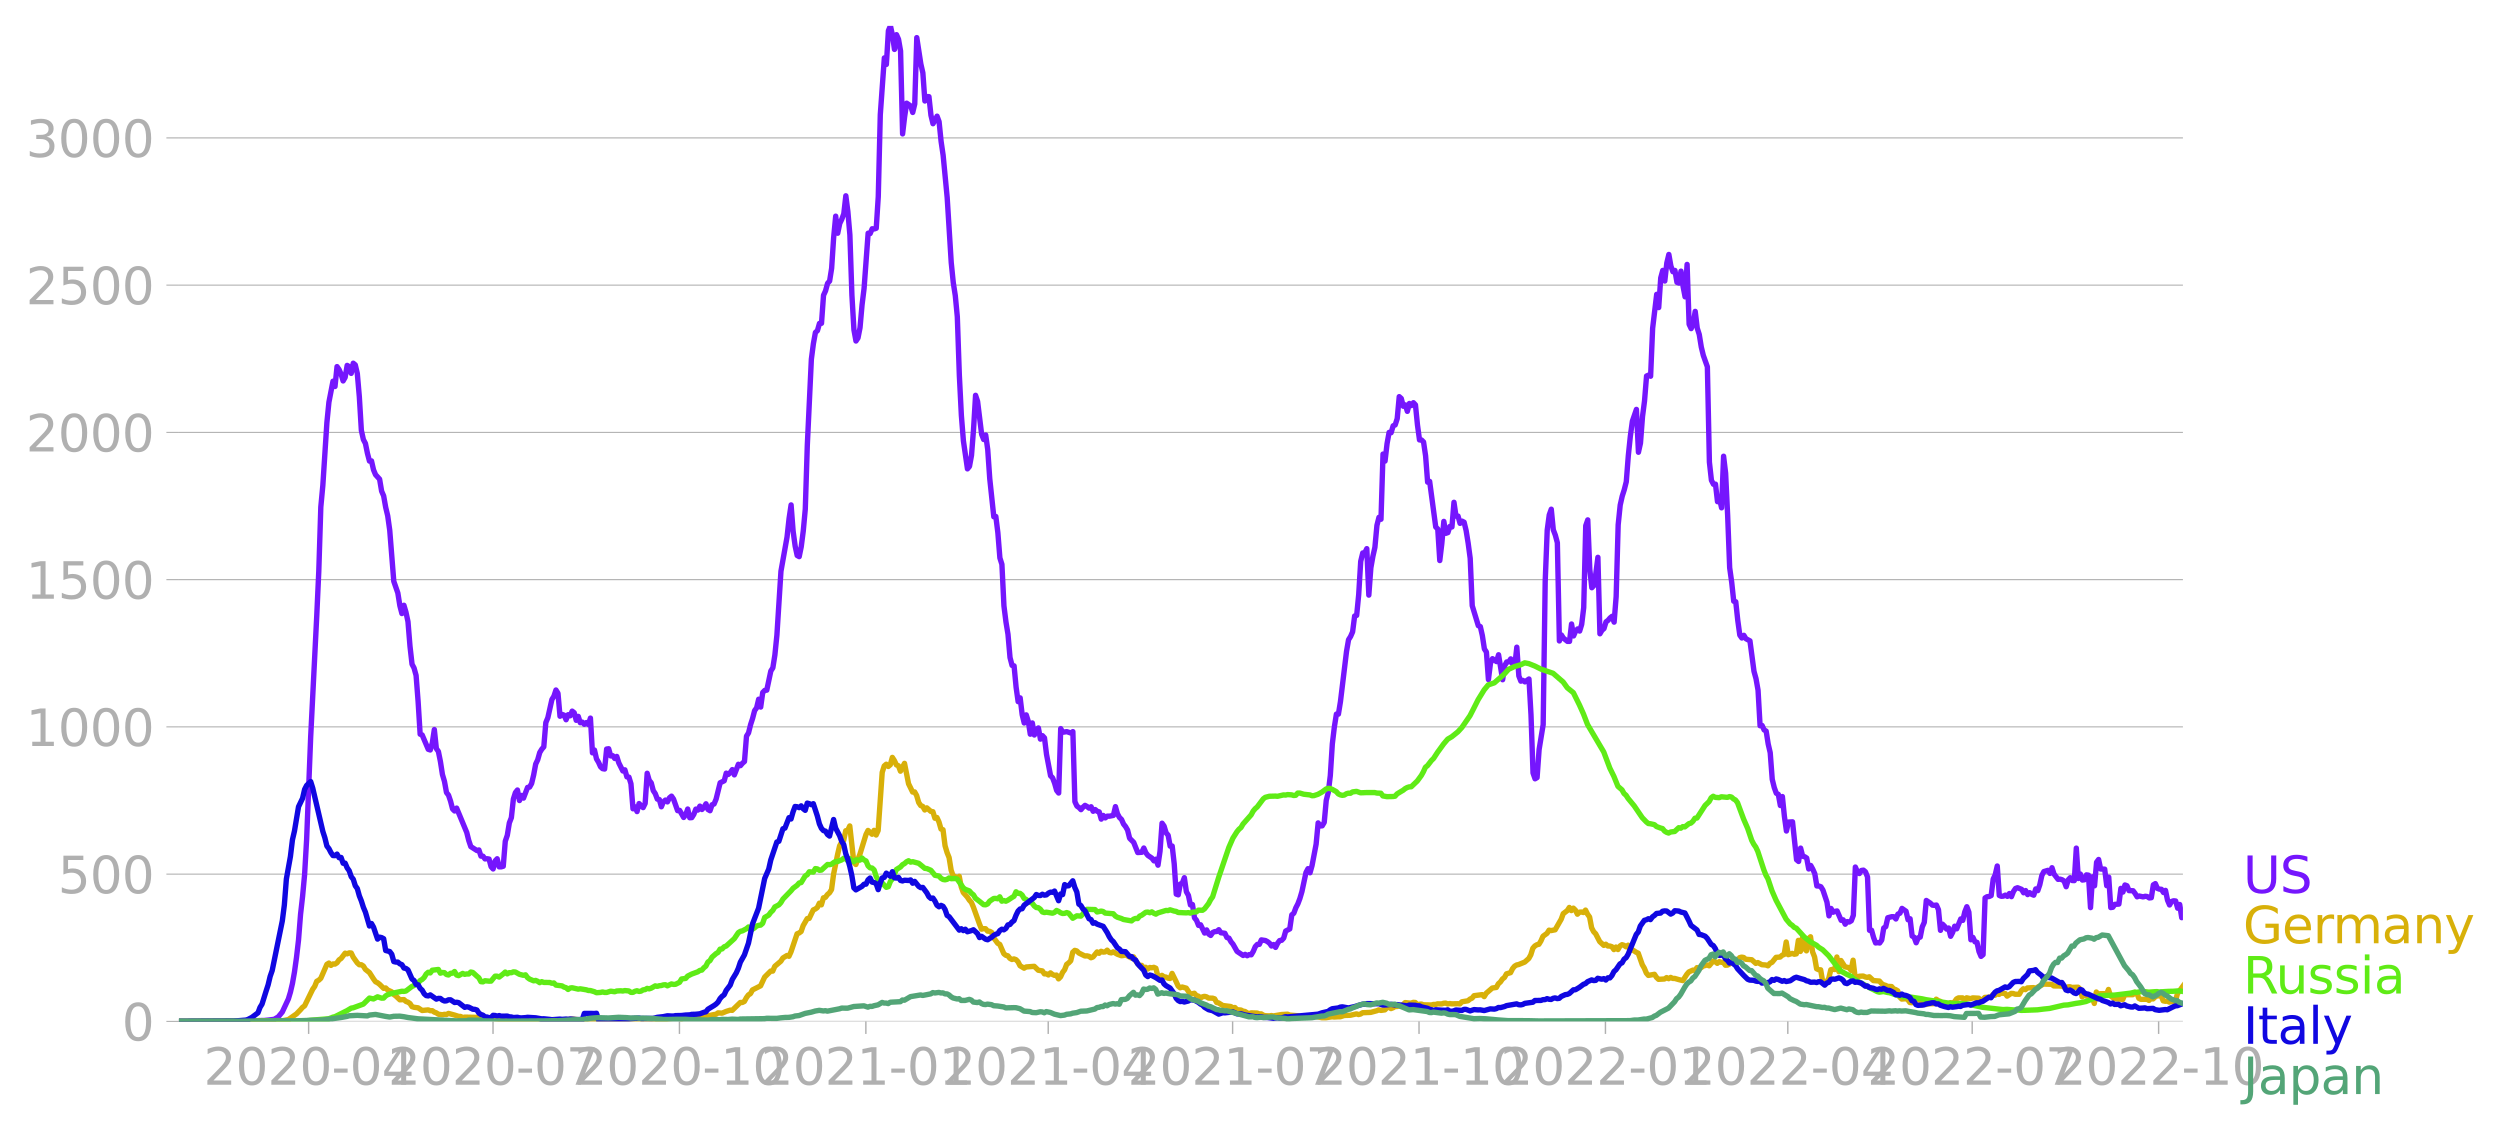<svg xmlns:xlink="http://www.w3.org/1999/xlink" width="928.157" height="419.675" viewBox="0 0 696.117 314.756" xmlns="http://www.w3.org/2000/svg"><defs><style>*{stroke-linejoin:round;stroke-linecap:butt}</style></defs><g id="figure_1"><path d="M0 314.756h696.117V0H0v314.756z" style="fill:none" id="patch_1"/><g id="axes_1"><path d="M49.83 284.4h558V7.2h-558v277.2z" style="fill:none" id="patch_2"/><g id="matplotlib.axis_1"><g id="xtick_1"><g id="line2d_1"><defs><path id="mf0d6784fb4" d="M0 0v3.5" style="stroke:#b0b0b0;stroke-width:.4"/></defs><use xlink:href="#mf0d6784fb4" x="85.939" y="284.4" style="fill:#b0b0b0;stroke:#b0b0b0;stroke-width:.4"/></g><g style="fill:#b0b0b0" transform="matrix(.14 0 0 -.14 56.691 302.038)" id="text_1"><defs><path id="DejaVuSans-32" d="M1228 531h2203V0H469v531q359 372 979 998 621 627 780 809 303 340 423 576 121 236 121 464 0 372-261 606-261 235-680 235-297 0-627-103-329-103-704-313v638q381 153 712 231 332 78 607 78 725 0 1156-363 431-362 431-968 0-288-108-546-107-257-392-607-78-91-497-524-418-433-1181-1211z" transform="scale(.016)"/><path id="DejaVuSans-30" d="M2034 4250q-487 0-733-480-245-479-245-1442 0-959 245-1439 246-480 733-480 491 0 736 480 246 480 246 1439 0 963-246 1442-245 480-736 480zm0 500q785 0 1199-621 414-620 414-1801 0-1178-414-1799Q2819-91 2034-91q-784 0-1198 620-414 621-414 1799 0 1181 414 1801 414 621 1198 621z" transform="scale(.016)"/><path id="DejaVuSans-2d" d="M313 2009h1684v-512H313v512z" transform="scale(.016)"/><path id="DejaVuSans-34" d="M2419 4116 825 1625h1594v2491zm-166 550h794V1625h666v-525h-666V0h-628v1100H313v609l1940 2957z" transform="scale(.016)"/></defs><use xlink:href="#DejaVuSans-32"/><use xlink:href="#DejaVuSans-30" x="63.623"/><use xlink:href="#DejaVuSans-32" x="127.246"/><use xlink:href="#DejaVuSans-30" x="190.869"/><use xlink:href="#DejaVuSans-2d" x="254.492"/><use xlink:href="#DejaVuSans-30" x="290.576"/><use xlink:href="#DejaVuSans-34" x="354.199"/></g></g><g id="xtick_2"><use xlink:href="#mf0d6784fb4" x="137.282" y="284.4" style="fill:#b0b0b0;stroke:#b0b0b0;stroke-width:.4" id="line2d_2"/><g style="fill:#b0b0b0" transform="matrix(.14 0 0 -.14 108.034 302.038)" id="text_2"><defs><path id="DejaVuSans-37" d="M525 4666h3000v-269L1831 0h-659l1594 4134H525v532z" transform="scale(.016)"/></defs><use xlink:href="#DejaVuSans-32"/><use xlink:href="#DejaVuSans-30" x="63.623"/><use xlink:href="#DejaVuSans-32" x="127.246"/><use xlink:href="#DejaVuSans-30" x="190.869"/><use xlink:href="#DejaVuSans-2d" x="254.492"/><use xlink:href="#DejaVuSans-30" x="290.576"/><use xlink:href="#DejaVuSans-37" x="354.199"/></g></g><g id="xtick_3"><use xlink:href="#mf0d6784fb4" x="189.189" y="284.4" style="fill:#b0b0b0;stroke:#b0b0b0;stroke-width:.4" id="line2d_3"/><g style="fill:#b0b0b0" transform="matrix(.14 0 0 -.14 159.941 302.038)" id="text_3"><defs><path id="DejaVuSans-31" d="M794 531h1031v3560L703 3866v575l1116 225h631V531h1031V0H794v531z" transform="scale(.016)"/></defs><use xlink:href="#DejaVuSans-32"/><use xlink:href="#DejaVuSans-30" x="63.623"/><use xlink:href="#DejaVuSans-32" x="127.246"/><use xlink:href="#DejaVuSans-30" x="190.869"/><use xlink:href="#DejaVuSans-2d" x="254.492"/><use xlink:href="#DejaVuSans-31" x="290.576"/><use xlink:href="#DejaVuSans-30" x="354.199"/></g></g><g id="xtick_4"><use xlink:href="#mf0d6784fb4" x="241.096" y="284.4" style="fill:#b0b0b0;stroke:#b0b0b0;stroke-width:.4" id="line2d_4"/><g style="fill:#b0b0b0" transform="matrix(.14 0 0 -.14 211.848 302.038)" id="text_4"><use xlink:href="#DejaVuSans-32"/><use xlink:href="#DejaVuSans-30" x="63.623"/><use xlink:href="#DejaVuSans-32" x="127.246"/><use xlink:href="#DejaVuSans-31" x="190.869"/><use xlink:href="#DejaVuSans-2d" x="254.492"/><use xlink:href="#DejaVuSans-30" x="290.576"/><use xlink:href="#DejaVuSans-31" x="354.199"/></g></g><g id="xtick_5"><use xlink:href="#mf0d6784fb4" x="291.874" y="284.4" style="fill:#b0b0b0;stroke:#b0b0b0;stroke-width:.4" id="line2d_5"/><g style="fill:#b0b0b0" transform="matrix(.14 0 0 -.14 262.627 302.038)" id="text_5"><use xlink:href="#DejaVuSans-32"/><use xlink:href="#DejaVuSans-30" x="63.623"/><use xlink:href="#DejaVuSans-32" x="127.246"/><use xlink:href="#DejaVuSans-31" x="190.869"/><use xlink:href="#DejaVuSans-2d" x="254.492"/><use xlink:href="#DejaVuSans-30" x="290.576"/><use xlink:href="#DejaVuSans-34" x="354.199"/></g></g><g id="xtick_6"><use xlink:href="#mf0d6784fb4" x="343.217" y="284.4" style="fill:#b0b0b0;stroke:#b0b0b0;stroke-width:.4" id="line2d_6"/><g style="fill:#b0b0b0" transform="matrix(.14 0 0 -.14 313.97 302.038)" id="text_6"><use xlink:href="#DejaVuSans-32"/><use xlink:href="#DejaVuSans-30" x="63.623"/><use xlink:href="#DejaVuSans-32" x="127.246"/><use xlink:href="#DejaVuSans-31" x="190.869"/><use xlink:href="#DejaVuSans-2d" x="254.492"/><use xlink:href="#DejaVuSans-30" x="290.576"/><use xlink:href="#DejaVuSans-37" x="354.199"/></g></g><g id="xtick_7"><use xlink:href="#mf0d6784fb4" x="395.124" y="284.4" style="fill:#b0b0b0;stroke:#b0b0b0;stroke-width:.4" id="line2d_7"/><g style="fill:#b0b0b0" transform="matrix(.14 0 0 -.14 365.876 302.038)" id="text_7"><use xlink:href="#DejaVuSans-32"/><use xlink:href="#DejaVuSans-30" x="63.623"/><use xlink:href="#DejaVuSans-32" x="127.246"/><use xlink:href="#DejaVuSans-31" x="190.869"/><use xlink:href="#DejaVuSans-2d" x="254.492"/><use xlink:href="#DejaVuSans-31" x="290.576"/><use xlink:href="#DejaVuSans-30" x="354.199"/></g></g><g id="xtick_8"><use xlink:href="#mf0d6784fb4" x="447.031" y="284.4" style="fill:#b0b0b0;stroke:#b0b0b0;stroke-width:.4" id="line2d_8"/><g style="fill:#b0b0b0" transform="matrix(.14 0 0 -.14 417.783 302.038)" id="text_8"><use xlink:href="#DejaVuSans-32"/><use xlink:href="#DejaVuSans-30" x="63.623"/><use xlink:href="#DejaVuSans-32" x="127.246"/><use xlink:href="#DejaVuSans-32" x="190.869"/><use xlink:href="#DejaVuSans-2d" x="254.492"/><use xlink:href="#DejaVuSans-30" x="290.576"/><use xlink:href="#DejaVuSans-31" x="354.199"/></g></g><g id="xtick_9"><use xlink:href="#mf0d6784fb4" x="497.81" y="284.4" style="fill:#b0b0b0;stroke:#b0b0b0;stroke-width:.4" id="line2d_9"/><g style="fill:#b0b0b0" transform="matrix(.14 0 0 -.14 468.562 302.038)" id="text_9"><use xlink:href="#DejaVuSans-32"/><use xlink:href="#DejaVuSans-30" x="63.623"/><use xlink:href="#DejaVuSans-32" x="127.246"/><use xlink:href="#DejaVuSans-32" x="190.869"/><use xlink:href="#DejaVuSans-2d" x="254.492"/><use xlink:href="#DejaVuSans-30" x="290.576"/><use xlink:href="#DejaVuSans-34" x="354.199"/></g></g><g id="xtick_10"><use xlink:href="#mf0d6784fb4" x="549.153" y="284.4" style="fill:#b0b0b0;stroke:#b0b0b0;stroke-width:.4" id="line2d_10"/><g style="fill:#b0b0b0" transform="matrix(.14 0 0 -.14 519.905 302.038)" id="text_10"><use xlink:href="#DejaVuSans-32"/><use xlink:href="#DejaVuSans-30" x="63.623"/><use xlink:href="#DejaVuSans-32" x="127.246"/><use xlink:href="#DejaVuSans-32" x="190.869"/><use xlink:href="#DejaVuSans-2d" x="254.492"/><use xlink:href="#DejaVuSans-30" x="290.576"/><use xlink:href="#DejaVuSans-37" x="354.199"/></g></g><g id="xtick_11"><use xlink:href="#mf0d6784fb4" x="601.06" y="284.4" style="fill:#b0b0b0;stroke:#b0b0b0;stroke-width:.4" id="line2d_11"/><g style="fill:#b0b0b0" transform="matrix(.14 0 0 -.14 571.812 302.038)" id="text_11"><use xlink:href="#DejaVuSans-32"/><use xlink:href="#DejaVuSans-30" x="63.623"/><use xlink:href="#DejaVuSans-32" x="127.246"/><use xlink:href="#DejaVuSans-32" x="190.869"/><use xlink:href="#DejaVuSans-2d" x="254.492"/><use xlink:href="#DejaVuSans-31" x="290.576"/><use xlink:href="#DejaVuSans-30" x="354.199"/></g></g></g><g id="matplotlib.axis_2"><g id="ytick_1"><path d="M49.83 284.4h558" clip-path="url(#p7ff131804f)" style="fill:none;stroke:#b0b0b0;stroke-width:.3;stroke-linecap:square" id="line2d_12"/><g id="line2d_13"><defs><path id="m128468e1b7" d="M0 0h-3.5" style="stroke:#b0b0b0;stroke-width:.3"/></defs><use xlink:href="#m128468e1b7" x="49.83" y="284.4" style="fill:#b0b0b0;stroke:#b0b0b0;stroke-width:.3"/></g><use xlink:href="#DejaVuSans-30" style="fill:#b0b0b0" transform="matrix(.14 0 0 -.14 33.922 289.719)" id="text_12"/></g><g id="ytick_2"><path d="M49.83 243.4h558" clip-path="url(#p7ff131804f)" style="fill:none;stroke:#b0b0b0;stroke-width:.3;stroke-linecap:square" id="line2d_14"/><use xlink:href="#m128468e1b7" x="49.83" y="243.399" style="fill:#b0b0b0;stroke:#b0b0b0;stroke-width:.3" id="line2d_15"/><g style="fill:#b0b0b0" transform="matrix(.14 0 0 -.14 16.108 248.718)" id="text_13"><defs><path id="DejaVuSans-35" d="M691 4666h2478v-532H1269V2991q137 47 274 70 138 23 276 23 781 0 1237-428 457-428 457-1159 0-753-469-1171Q2575-91 1722-91q-294 0-599 50Q819 9 494 109v635q281-153 581-228t634-75q541 0 856 284 316 284 316 772 0 487-316 771-315 285-856 285-253 0-505-56-251-56-513-175v2344z" transform="scale(.016)"/></defs><use xlink:href="#DejaVuSans-35"/><use xlink:href="#DejaVuSans-30" x="63.623"/><use xlink:href="#DejaVuSans-30" x="127.246"/></g></g><g id="ytick_3"><path d="M49.83 202.399h558" clip-path="url(#p7ff131804f)" style="fill:none;stroke:#b0b0b0;stroke-width:.3;stroke-linecap:square" id="line2d_16"/><use xlink:href="#m128468e1b7" x="49.83" y="202.399" style="fill:#b0b0b0;stroke:#b0b0b0;stroke-width:.3" id="line2d_17"/><g style="fill:#b0b0b0" transform="matrix(.14 0 0 -.14 7.2 207.717)" id="text_14"><use xlink:href="#DejaVuSans-31"/><use xlink:href="#DejaVuSans-30" x="63.623"/><use xlink:href="#DejaVuSans-30" x="127.246"/><use xlink:href="#DejaVuSans-30" x="190.869"/></g></g><g id="ytick_4"><path d="M49.83 161.398h558" clip-path="url(#p7ff131804f)" style="fill:none;stroke:#b0b0b0;stroke-width:.3;stroke-linecap:square" id="line2d_18"/><use xlink:href="#m128468e1b7" x="49.83" y="161.398" style="fill:#b0b0b0;stroke:#b0b0b0;stroke-width:.3" id="line2d_19"/><g style="fill:#b0b0b0" transform="matrix(.14 0 0 -.14 7.2 166.717)" id="text_15"><use xlink:href="#DejaVuSans-31"/><use xlink:href="#DejaVuSans-35" x="63.623"/><use xlink:href="#DejaVuSans-30" x="127.246"/><use xlink:href="#DejaVuSans-30" x="190.869"/></g></g><g id="ytick_5"><path d="M49.83 120.397h558" clip-path="url(#p7ff131804f)" style="fill:none;stroke:#b0b0b0;stroke-width:.3;stroke-linecap:square" id="line2d_20"/><use xlink:href="#m128468e1b7" x="49.83" y="120.397" style="fill:#b0b0b0;stroke:#b0b0b0;stroke-width:.3" id="line2d_21"/><g style="fill:#b0b0b0" transform="matrix(.14 0 0 -.14 7.2 125.716)" id="text_16"><use xlink:href="#DejaVuSans-32"/><use xlink:href="#DejaVuSans-30" x="63.623"/><use xlink:href="#DejaVuSans-30" x="127.246"/><use xlink:href="#DejaVuSans-30" x="190.869"/></g></g><g id="ytick_6"><path d="M49.83 79.396h558" clip-path="url(#p7ff131804f)" style="fill:none;stroke:#b0b0b0;stroke-width:.3;stroke-linecap:square" id="line2d_22"/><use xlink:href="#m128468e1b7" x="49.83" y="79.396" style="fill:#b0b0b0;stroke:#b0b0b0;stroke-width:.3" id="line2d_23"/><g style="fill:#b0b0b0" transform="matrix(.14 0 0 -.14 7.2 84.715)" id="text_17"><use xlink:href="#DejaVuSans-32"/><use xlink:href="#DejaVuSans-35" x="63.623"/><use xlink:href="#DejaVuSans-30" x="127.246"/><use xlink:href="#DejaVuSans-30" x="190.869"/></g></g><g id="ytick_7"><path d="M49.83 38.396h558" clip-path="url(#p7ff131804f)" style="fill:none;stroke:#b0b0b0;stroke-width:.3;stroke-linecap:square" id="line2d_24"/><use xlink:href="#m128468e1b7" x="49.83" y="38.396" style="fill:#b0b0b0;stroke:#b0b0b0;stroke-width:.3" id="line2d_25"/><g style="fill:#b0b0b0" transform="matrix(.14 0 0 -.14 7.2 43.715)" id="text_18"><defs><path id="DejaVuSans-33" d="M2597 2516q453-97 707-404 255-306 255-756 0-690-475-1069Q2609-91 1734-91q-293 0-604 58T488 141v609q262-153 574-231 313-78 654-78 593 0 904 234t311 681q0 413-289 645-289 233-804 233h-544v519h569q465 0 712 186t247 536q0 359-255 551-254 193-729 193-260 0-557-57-297-56-653-174v562q360 100 674 150t592 50q719 0 1137-327 419-326 419-882 0-388-222-655t-631-370z" transform="scale(.016)"/></defs><use xlink:href="#DejaVuSans-33"/><use xlink:href="#DejaVuSans-30" x="63.623"/><use xlink:href="#DejaVuSans-30" x="127.246"/><use xlink:href="#DejaVuSans-30" x="190.869"/></g></g></g><path d="m49.83 284.4 19.747-.082 2.821-.152 1.129-.012 1.128-.117 1.693-.211 1.128-.668 1.129-1.37 1.692-3.632.564-1.874.565-2.413.564-3.198.564-4.042.564-4.873.564-7.146.565-5.002.564-6.092.564-9.793 1.128-28.536 1.693-33.75.564-12.37.564-17.888.565-6.033 1.128-17.49.564-5.67 1.129-5.834.564 1.465.564-5.53.564.809.565 1.288.564 1.886.564-.984.564-3.338.564.351.565 1.863.564-2.823.564.468.564 2.39.564 6.466.565 9.372.564 2.565.564 1.066.564 2.765.564 2.155.565-.046.564 2.483.564 1.359 1.128 1.242.565 3.35.564 1.3.564 3.187.564 2.366.564 4.03 1.129 14.21 1.128 3.256.564 3.538.565 2.179.564-2.296.564 1.92.564 2.637.565 6.876.564 4.967.564 1.066.564 2.062.564 7.286.565 9.079.564.21 1.692 3.995.565.188.564-1.957.564-3.725.564 5.295.564.797.565 2.8.564 3.631.564 1.91.564 3.104.564.726.565 1.664.564 2.19.564.55.564-.796 2.821 6.795.564 2.249.565 1.675 1.692 1.09.565-.153.564 1.71.564.024.564.75.564-.047.565.093.564 2.133.564.62.564-2.237.564-.598.565 2.25h.564l.564-.164.564-6.97.564-1.652.565-3.444.564-1.453.564-5.213.564-1.78.564-.715.565 2.929.564-1.418.564.738 1.128-2.975.565-.094.564-1.007.564-2.367.564-3.034.565-1.195.564-2.015.564-.925.564-.656.564-6.76.565-1.358 1.128-5.06.564-.926.564-1.722.565.902.564 6.396.564-.504.564.2.564 1.276.565-1.394.564.305.564-1.3.564.444.564 2.11.565-1.09.564 1.757.564-.164.564.62.564-.491.565.562.564-1.804.564 9.664.564-.773.564 2.46.565.937.564 1.266.564.515.564.105.565-5.564.564-.082.564 1.992.564-.059.564.773.565-.562.564 1.792 1.128 2.25.564-.317.565 1.968.564.07.564 1.851.564 6.959.564-.55.565 1.323.564-2.226 1.128 1.125.564-1.148.565-8.411.564 1.968.564.703.564 2.155.564.855.565 1.511.564.13.564 2.002.564-1.382.565-.48.564.504.564-1.137.564-.457.564.82 1.129 3.21.564-.07 1.128 1.968.565-.762.564-1.581.564 2.425.564-.035.564-.902.565-1.465.564.27.564-1.101.564.937.564-.621.565-.96.564 1.58.564.34.564-1.651.564-.223.565-1.359 1.128-4.545 1.128-.55.565-2.132.564.363.564-.516.564-.832.565 1.465 1.128-2.952.564.386.564-.667.565-.492.564-7.064.564-.89.564-2.285.564-1.745.565-2.18.564-.784.564-2.39.564 2.179.564-4.053.565-.586.564-.07 1.128-5.33.564-.89.565-3.574.564-5.54 1.128-17.783 1.693-9.512.564-5.155.564-3.795.564 7.321.565 4.147.564 2.613.564.316.564-2.753.565-4.381.564-6.092.564-17.817 1.128-23.921.565-4.335.564-3.116.564-.515.564-2.003.564-.036.565-7.813.564-1.23.564-2.085.564-.633.564-3.561.565-8.599.564-5.904.564 4.745.564-2.706.564-1.172.565-1.534.564-5.002.564 4.346.564 6.548.564 16.763.565 9.665.564 3.104.564-.843.564-2.859.565-6.349.564-4.58 1.128-15.381.564.093.565-1.335.564.059.564-.2.564-8.762.564-22.855 1.129-15.815.564 1.816.564-9.395.564-1.347.565 2.589.564 3.971.564-4.1.564 1.289.564 3.256.565 23.078.564-4.768.564-3.784 1.128.773.565 1.804.564-2.366.564-18.462 1.128 7.322.565 2.495.564 7.825.564-1.23.564.023.565 5.202.564 2.33.564-.936.564-1.16.564 1.523.565 5.506.564 3.854 1.128 11.785 1.129 18.098.564 5.565.564 3.631.564 5.893.564 16.295.565 11.187.564 7.064 1.128 7.802.564-.68.565-3.08.564-7.229.564-9.488.564 1.687 1.129 9.172.564 1.44.564-1.253.564 4.054.565 8.118 1.128 10.601.564-.082.564 4.51.565 7.03.564 1.791.564 11.563.564 4.486.564 3.433.565 6.466.564 2.179.564.14.564 5.952.564 4.006.565-1.043.564 4.674.564 2.308.564-2.25.564 1.77.565 3.608.564-3.128.564 3.35.564-1.558.564-.398.565 3.104.564-.96.564.62.564 4.581 1.129 5.963.564.574.564 1.511.564 2.003.565.715.564-17.935.564 1.019 1.128-.176 1.129.387.564-.387.564 19.505.564 1.23.565.387.564.597.564-.68.564-.503.564.316.565.457.564-.387.564 1.254.564-.48.564.48.565.176.564 2.003.564-1.008.564.668.564-.48.565.011 1.128-.222.564-2.437.565 1.992.564 1.03.564.54.564 1.288.564.703.565.984.564 2.273 1.128 1.136 1.129 2.835 1.128-.07.564-1.184.564 1.312.565.738 1.128.762.564.75.564-.457.565 1.663.564-3.877.564-7.802.564.796.564 1.875.565.667.564 3.046.564-.035.564 4.967.564 8.423.565.199.564-3 .564-.257.564-1.511.565 3.9.564 1.008.564 2.671.564-.105.564 3.702.565.68.564 1.417.564-.164 1.128 2.296.565-.867.564 1.148.564.386.564-.82.564-.246.565-.035.564-.492.564.844 1.128.152.565 1.171.564.176.564 1.007.564.68 1.129 2.003 1.692 1.136.564-.304.565.375.564-.317.564.059.564-.949.565-1.335.564-.61.564-.023.564-1.23 1.129.176.564.304.564.434.564.785.564-.41.565.796.564-1.148.564-.75.564-.082.564-.609.565-1.968 1.128-.585.564-3.913.564-.457.565-1.523.564-1.09.564-1.499.564-1.91 1.129-5.318.564-1.066.564 1.137.564-2.015 1.129-5.94.564-5.927.564.855.564-.047.565-.949.564-6.15.564-2.202.564-4.686.564-8.832.565-4.721.564-3.562h.564l.564-3.467 1.693-13.999.564-3.257.564-.89.564-1.3.565-4.405.564-.176.564-5.751.564-9.302.564-2.33.565-.024.564-1.172.564 12.933.564-7.59.564-3.187.565-2.53.564-6.104.564-2.237.564.527.565-18.146.564 1.945.564-4.874.564-3.104.564.082.565-1.921.564-.246.564-1.757.564-6.115.564.504.565 2.167.564-.375.564 1.792.564-2.19.564.574.565-.785.564.597.564 5.623.564 4.135.564.024.565.562.564 3.854.564 7.322.564-.211 1.693 12.687.564.574.564 8.774.565-4.721.564-6.174.564 3.315.564-.199.564-1.722.565.153.564-6.865.564 3.854.564-.023.564 2.026.565-.609.564.293.564 2.343.564 3.502.564 4.218.565 13.178 1.692 5.565.564.258.565 2.506.564 3.714.564.878.564 7.662.564-4.557.565-1.265 1.128.808.564-1.898 1.129 6.947.564-3.866.564-1.078.564-.011.565-.844.564 1.523.564.34.564-5.12.564 8.002.565 1.452.564-.21.564.41 1.128-.797.565 9.992.564 16.178.564 1.617.564-.34.564-7.825 1.129-6.912.564-39.841.564-14.327.564-4.24.565-1.582.564 5.728.564 1.5.564 2.109.564 27.341.565-1.652.564.879 1.128.902h.565l.564-4.838.564 3.315.564-1.3.564-.644.565.585.564-1.85.564-4.651.564-22.832.564-1.616.565 13.764.564 5.12.564-.586.564-3.444.564-4.429.565 21.286.564-.973.564-.48.564-1.863.564-.421.565-.668.564-.457.564 1.617.564-7.1.564-19.996.565-5.494.564-2.495.564-1.769.564-2.237.564-7.24.565-5.424.564-4.182 1.128-3.292.565 11.926.564-2.542.564-7.38.564-4.358.564-6.947.565-.246.564.305.564-13.355 1.128-9.442.565 3.679.564-8.26.564-2.084.564 2.952.564-5.026.565-2.366.564 3.21.564 1.593.564-.352.564 3.304.565.21.564-3.315.564 4.183.564 2.963.564-9.02.565 16.658.564 1.207.564-1.36.564-3.431.564 4.65.565 1.78.564 3.492.564 2.33 1.129 3.176.564 26.533.564 5.072.564 1.101.564-.035.565 4.885.564-.855.564 2.565.564-14.361.564 4.72.565 11.727.564 14.608.564 4.03.564 5.283.564.152.565 5.201.564 4.089.564.796.564-.738.564.937 1.129.598 1.128 8.493.564 2.05.565 3.21.564 9.887.564-.07.564 1.23.565.327.564 3.585.564 2.437.564 7.415.564 2.296.565 1.57.564.316.564 3.104.564-2.495.564 5.53.565 4.064.564-2.483 1.128-.07 1.129 10.554.564.48.564-3.713.564 2.25.564.151.565.364.564 3.034.564-.96.564 1.03.564 1.277.565 3.385.564.024.564.21.564.914 1.129 3.374.564 3.807.564-2.05.564 1.043.565-.246.564-.106 1.128 2.601.564-.129.565 1.207.564-.715.564.106.564-.34.564-1.511.565-13.448.564 1.312.564.492.564-.856.564-.082.565.469.564 1.43.564 14.853.564-.023.564 2.038.565 1.5.564-.083.564.094.564-.808.564-3.362.565-.387.564-2.472 1.128-.304.565.023.564.621.564-1.359.564-.246.564-1.335 1.129.785.564 2.378.564-.281.564 4.803.565.34.564 1.534.564-1.37.564-.2.564-2.835.565-1.265.564-6.103 1.128.75.564.55.565.059.564-.082.564 1.3.564 5.74.564-1.71.565.562.564.797.564-.293.564 2.296.564-1.078.565-1.722.564.726 1.128-2.752.565.398.564-2.39.564-1.406.564 1.5.564 7.696.565-.656.564 1.218.564.153.564 2.577.564 1.335.565-.48.564-15.803.564-.34.564-.046.564-.27.565-4.58.564-1.207.564-2.436.564 8.188.564.246.565-.047.564-.28.564.339.564-.785.564.867.565-1.441.564-.832.564-.21 1.128.444.565.961.564-.61.564 1.114.564-.527.565.468.564.223.564-1.734.564.469.564-1.664.565-2.565.564-1.078 1.128-.34.564.855.565-1.581.564 1.757 1.128 1.476.564-.058.565.175.564.363.564 1.57.564-1.898.564-.609.565.785.564.024.564-9.044.564 8.458.564-1.242.565 1.675.564-.082.564-1.359.564.082.565 9.032.564-8.586.564 2.506.564-6.56.564-.761.565 2.647 1.128.047.564 4.604.564-2.378.565 8.47.564-.094.564-.797 1.128-.082.565-4.37.564 1.02.564-1.968.564.222.564 1.348 1.129.035.564.75.564.937.564-.223 1.129.246.564-.176.564.082.564.387.565-.07.564-3.573.564-.34.564 1.324.565.21.564.047.564.89.564-.585.564 2.73.565 1.323.564-.972.564-.187.564.058.564 2.003.565-1.03.564 3.666.564-.925h0" clip-path="url(#p7ff131804f)" style="fill:none;stroke:#7516fd;stroke-width:1.5;stroke-linecap:square" id="line2d_26"/><path d="m49.83 284.4 25.953-.094 1.129-.023 1.693-.059 1.692-.328 2.257-1.581 1.128-1.172.565-.656.564-.41 2.257-4.627.564-.808.564-1.406.564-.304.564-.528 1.693-3.889.564-.351.564.644.565-.398.564.035.564-.363.564-.809.565-.386 1.128-1.476.564.187.564-.28.565.046.564 1.171 1.128 1.582.564.515h.565l.564.363.564.926 1.128.89 1.129 1.77.564.784.564.281.564.434 1.129 1.124.564-.105.564.562 1.129.515.564.75.564.398 1.128 1.078 1.129-.07.564.515.564.211.565.375.564.867.564.176 1.128.152 1.129.738 1.692-.164.565.234.564-.011.564.398.564.21.564.376 1.129.152.564-.129.564.059.564-.305 1.693.457 1.128.363.565.023.564.328.564-.14 3.385.07 1.129.281.564-.058 1.128.011 1.693.047 3.95.235h1.128l2.257.082 1.128.164 3.95.082 1.692-.13 3.95.13 1.692-.2 1.693-.082.564-.093 2.257.222.564-.07 1.128.082 6.77.082.565.07 2.821-.164 5.642.14 5.642-.198 1.129-.281 2.82-.164 1.13.164.563-.118h1.693l2.257-.023 1.128-.117.564-.012 1.129-.515 1.692-.352.565-.07.564-.398 1.128.082 1.129-.48 1.128-.364.564.059 2.257-2.19h.564l.565-.294.564-1.042.564-.773.564-.34.564-1.043 2.257-1.148 1.129-2.425 1.692-1.687.564.012.565-1.324 1.692-1.429.564-.89 1.129-.691.564.21.564-1.23 1.693-5.025.564-.234.564-.41.565-1.628 1.128-1.957.564-.07 1.129-2.355.564-.257.564-.41.564-1.207.564.457.565-1.945.564-.152.564-.773.564-.48.564-.903.565-4.24 1.128-5.541.564-2.413.564-1.031.565-.445.564-2.706.564-.118.564-1.218 1.129 10.11.564.62 1.128-2.846 1.693-5.506.564-1.124 1.129 1.054.564-1.078.564 1.289.564-1.242 1.129-16.19.564-1.792.564-.48.564.62.564-.48.565-2.038.564.879.564 1.206.564.235.564 1.51 1.129-2.178 1.128 5.682 1.129 2.307.564-.035.564 1.008.564 1.944.564.844.565.234.564.996.564-.586 1.129.984.564.082.564 1.816.564-.188.564 1.23.565 1.968.564.2.564 4.451.564 1.898.564 1.405.565 3.503.564 1.617.564.152.564.492.564-.55.565 2.963.564 1.547 1.128 1.276.564.856.565.632.564 1.324 1.692 4.697.565 1.418.564-.14.564.023.564.667.565.047.564.305.564 1.523 1.128 1.523.565.304 1.128 2.59.564.444.564.14.565.715.564.305.564-.152.564.199.564.597.565 1.101 1.128.68.564-.34 2.257-.176 1.128 1.09 1.129.187.564.82.564-.011.564.316.565-.574.564.433.564.258.564-.082.565 1.054.564-.574.564-1.23.564-.75.564-1.475.565-.422.564-.574.564-2.39.564-.515.564.152.565.574 1.692.832.564-.035.565.128.564.399.564-.211 1.128-1.406.565.375.564-.55.564.222.564-.059.564-.48.565.633.564.117.564-.281 1.129.656 1.128.421.564-.07.564-.199 1.693.925.564-.328.564 1.102 1.129 1.37.564-.117.564.726.564-.187.565.48.564-.422.564.082.564-.128.564.246.565 2.202.564.164.564-.375.564.398.564.082.565.305.564.082.564-1.406 1.128 2.273.565 1.242.564.48.564-.211 1.129.316 1.128 1.687 1.128-.27.565.657.564.14.564.55.564-.35.564-.13.565.13.564.35 1.128.024.564.188.565 1.007.564.14 1.128.704 2.257.292.564.352.564-.082.565.61 1.128.093.564.304.564.094.565.375.564.234.564-.222 1.693.058.564.235.564-.012.564.363.565.152 1.128.047.564-.094.564.106 2.257-.387 1.693-.093.564.246 2.257.187.564.223 1.693-.036 2.257-.082 2.256.446 1.129-.012 1.692-.258.565.07 1.128-.07h.564l1.129-.363 1.692-.059 1.693-.386.564.187.564-.14.564-.363 2.257-.094 1.693-.457.564-.246.564.152 1.129-.152.564-.562.564-.211.564.41.565-.211.564-.352.564-.011.564-.153.564.141 1.129-1.078 1.128.13.564.034.565-.234.564.047.564.562 1.128-.14.565.222 2.256.047.565-.152.564.011.564-.175 1.129.023.564-.187.564-.047.564.246.564-.117.565.082 1.692-.035.564.058.565-.597 1.692-.281.564-.469.565-.258.564-.69 2.257-.294.564.55.564-.936 1.693-1.453 1.128-.164.564-1.03.564-.493.565-.82.564-.433.564-1.008 1.129-.328.564-1.124.564-.68.564-.34.564-.117 1.693-.69 1.128-.996.565-1.02.564-1.827.564-.644.564-.34.564-.129.565-.925.564-1.3 1.128-.82.564-.88.565.118 1.128-.223 1.693-2.952.564-1.546 1.128-.855.565-.867.564.867.564-.668.564.55.564 1.125.565-.562.564-.035.564.129.564-.668.564 1.136.565.785.564 3.01.564 1.078.564.586 1.129 2.179 1.128 1.043.564-.317.564.492.565.012.564.187.564.797.564-.703.564.691.565-.984.564-.363.564.188.564.398.564-.445.565 1.488.564-.258 1.128.738.565.258 1.128 3.21.564.96.564 1.359.565.656 1.692-.305.564.855.565.54 1.692-.094.564-.387.565.305.564-.352.564.281h.564l1.129.328 1.128.27 1.128-1.758.565-.656 1.128-.503.564.082.564-.773.565.292.564-.269.564-.445 1.129-.316.564.234 1.128-1.347.564.21.565.446.564-.469.564.188.564-.024.564.832.565-.024.564-.28.564-.762.564-.059 1.129.07.564-1.042.564-.152.564.093.564.492 1.693.141 1.128 1.007.565-.222 1.128.597 1.129.082.564.223.564-.703.564-.258 1.129-1.394 1.128-.082.564-.503.564-.223.565-3.468.564 3.527 1.128-.352.564.234.565-.105.564-3.749.564 3.07.564-3.773.564 3 .565.609.564-3.386.564-.527.564 4.194.564 1.429.565 3.28.564.27.564.023.564 3.303.564.153.565-.164.564-.902.564-2.402.564-.129.565.059.564-3.48.564 4.077.564-3.104 1.129 1.757 1.128.234.564.75.564-2.823.565 4.756h.564l.564-.293 1.128-.059.565.258.564.117.564-.164 1.128 1.055 1.693.129.564.667.564.375.565.152.564.282 1.128.058.565.656.564.188.564.34.564 1.745.564.55 1.129-.093.564.269.564.785.564.058.565-1.042 1.128.094.564.023.564 1.57.565-.633.564.48.564-.175 1.693-.059.564-1.23.564.387.564.199.564 1.02.565.222 1.128.011.564-.878.564.093.565-.292.564-.832.564-.305h1.129l.564.809.564-.832 1.128.246.565-.223 1.692.094.564.62.565-.292.564-.55 1.692-.07.565-.739.564.211.564-.433.564.187.564-.351 1.129.093.564.738 1.128-.75.565.024.564.21h1.128l.564-.995.565-.527.564.234.564-.468 1.693-.094.564.187 1.693-.89.564-.281 2.257.059.564.456 1.692.024h.565l1.128.597.564-.363.564-.023.565.187 1.692-.07.564.527.565 2.155.564-.433.564.234h1.129l.564.317.564 1.722.564-3.175.564.68.565-.223h1.128l.564.234.564-1.406.565 1.804 1.128.785 1.693.106.564.129.564-1.324 1.128-.047h1.129l.564-.656.564.223.564 1.452.565.281 1.692-.023.564.328.565-.562.564.14.564-.55.564-.305h1.129l.564 1.382.564.117.564-.035.565.27.564-.153h1.128l.564-2.167 1.693-2.32h0" clip-path="url(#p7ff131804f)" style="fill:none;stroke:#d8b009;stroke-width:1.5;stroke-linecap:square" id="line2d_27"/><path d="m49.83 284.4 34.98-.094 1.693-.222 5.078-.422 1.129-.445.564-.129 3.385-1.699 1.129-.68.564-.093 2.82-1.03 1.693-1.676 1.129.246 1.128-.597 1.129.375.564-.024.564-.597.564-.352 1.129-.351 2.82-.598.565.036.564-.094 1.693-1.289.564-.234.564-.691.564-.012.565-.691.564-.305.564-.55.564-.96.564-.493.565.176.564-.75 1.692-.21.565 1.03.564-.187.564.047.564.515.564.129.565-.457.564-.047.564-.457.564.973.564.175 1.129-.62.564.257.564-.117.564.023.565-.55.564.117 1.128 1.03.565.47.564 1.066.564.058.564-.316 1.129.117.564-.012 1.128-1.37h.564l.565.246 1.128-.879.564-.515.564.503.565-.34.564.024.564-.246.564.047 1.129.632 1.128.293.564-.14.564.773.565.41 1.128.48.564-.105.565.234.564.387.564-.281.564.21 1.693.024.564.222.564-.093.564.597 1.693.211.564.34.564.164.565.492.564-.399.564-.07 1.693.387.564-.094 1.692.281.565.188.564.011 1.128.328.564.281 1.129-.082.564-.128.564.128.565.012 1.128-.363 1.128.164.565-.21 1.128-.06.564.07.564-.128 1.129.105.564.387.564.012.564-.305.565-.152.564.199.564-.094.564-.351.564-.07.565-.34.564.129.564-.188 1.128-.644.565.14.564-.175.564-.059.564-.175.565-.047.564.304 1.128-.527.564.129.565-.023 1.128-.563.564-.925 1.129-.152.564-.645 1.128-.574 1.693-.62.564-.387.564-.094.564-.656.565-.457.564-1.136.564-.375.564-.972 1.129-.996.564-.328.564-.914.564-.058.564-.598.565-.199 2.257-2.062 1.128-1.675.564-.363.564-.129 1.129-.597.564-.492.564.82.564-.211.565-.363.564-.504.564-.187.564-.07.564-.493.565-1.64 1.128-.656.564-.785.564-.527.565-.96 1.128-.586.564-.633.564-.96 2.257-2.331.564-.68 1.129-.832.564-.644.564-.117 1.129-1.851.564-.328.564-.82 1.129.082.564-.972.564.082.564.398.564-.07 1.693-1.558.564.058.564-.14.565-.445.564-.293.564-.012 1.128-.445.565-.457.564.152.564.563.564-.586.564.597.565.235.564-.504 1.128.058.565-.574.564.527.564.282.564 1.37.564.54.565.07.564.527.564 1.804 1.128 2.061.565-.222 1.128 1.195.564-.188.564-1.452.565-.727 1.128-2.612 1.128-.691.565-.633.564-.316.564-.504.564-.28.564.386.565-.13 1.692.458 1.129.925.564.48.564.059 1.129.48 1.128 1.394 1.128.211.565.621.564.34.564.082.564-.13.564-.397.565.222 1.128-.047.564.153 1.693 2.46.564.41 1.128.421.565.656.564.446.564.948 1.128.867 1.129.914.564.047.564-.258.565-.761 1.128-.75.564-.023.564.105.565-.539.564 1.207.564-.176.564.187.564-.28 1.129-.75.564-.34.564-1.254.564.446h.565l.564.456.564.961.564.258.564.527 1.129.527.564.761.564.446.564.046.565.422.564.762.564.175.564-.105 1.693.281.564-.223.564-.538.565.257.564.387.564.199.564-.047.564-.21.565.198 1.128 1.383 1.128-.68 1.129.082.564-.585.564-.809.564-.492 2.257.07.564.668 1.129-.257.564.14.564.422 2.257.187.564.645.565.328 1.128.351.564.27 2.257.398.564-.48.564-.211.565.035.564-.68.564-.246 1.128-.82.565-.058.564.187.564-.246.564.387.564.246.565-.34 2.256-.691.565.047.564-.223 1.128.352.564.093.565.305 2.257.105.564-.07.564.129.564-.234 1.129-.106.564-.48 1.128.035.564-.398 1.129-1.465.564-1.077.564-.797 1.693-5.447 2.82-8.306 1.13-2.589 1.128-1.792.564-.691.564-.48.564-.973 2.257-2.553.564-1.043.565-.68.564-.48 1.692-2.26.565-.422 1.128-.293 1.693-.047.564.058 1.692-.386.565.047.564-.14 1.128.081.564.176.565-.059.564-.62h.564l1.128.327 1.693.188.564.222.565-.023 1.128-.375 1.128-.632 1.129-.844.564-.187.564.058.564.235 1.129.62.564.633.564.281.564.129.565-.082.564-.363.564-.152.564.023.564-.375 1.129-.152 1.128.398 1.693-.07h2.257l.564.14 1.128.047.565.75 1.128.2 1.693-.036.564-.082.564-.644 1.128-.691.565-.328.564-.457.564-.305.564-.176.564-.035 1.693-1.616 1.128-1.547.565-1.019.564-1.253.564-.434 1.128-1.464.565-.539 1.128-1.734 1.693-2.33 1.128-1.325 1.129-.667 1.692-1.36 1.129-1.23 2.256-3.28 1.129-2.202 1.128-2.237 1.693-2.753 1.128-1.37 1.693-.575 2.257-1.98.564-.515 1.128-1.265 1.693-.785 1.693-.48 1.128-.55 1.128.222 1.693.68 1.693.843 3.385 1.171 2.82 2.449 1.13 1.581 1.692 1.37 1.693 3.421 1.128 2.519 1.128 2.929 4.514 7.65 1.693 4.497 1.128 2.285 1.128 2.776 1.129.984.564 1.008.564.492.564.878 1.693 2.05 2.257 3.315 1.128 1.172.565.457.564.058 1.128.258.564.515 1.129.422.564.152.564.692.564.351.565.2.564-.294 1.128-.14 1.129-1.055.564.141.564-.445.564.082 1.129-.902.564-.152.564-.516.564-.843.564-.059 2.257-3.502 1.129-1.09.564-1.054.564-.41.564.304 1.129.082.564-.246 1.693.164.564-.21.564.117.564.515.564.316.565.75 1.692 4.557 1.129 2.6 1.128 3.316.564 1.078.564.808.565 1.206 1.692 5.167.565 1.429.564 1.007 1.128 3.374 1.129 2.6 2.82 5.296 1.129 1.335.564.375.564.574.565.21 2.256 2.496 1.693 1.335 1.693.937.564.54 1.128.702 1.693 1.675 2.257 2.906 1.128 1.358 1.693.938 1.128.492.564.585 1.129.715 1.692.89 1.693.973 2.257 1.136.564.152 1.128-.187 1.129.27.564.07 2.257.737 1.128.223.565.21 1.128-.023 1.128.106 2.821.433 1.129.246 6.77 1.02 4.514.14 4.514.972 5.642.621 1.128-.058 1.693.14 1.128.024 1.128.117 1.129-.024 3.385-.128 1.693-.211 1.692-.176 3.95-.914 1.128-.07 2.257-.422 1.128-.164 1.693-.363 3.95-1.628 3.949-.153 4.514-.55 1.128-.27.564.047 1.129-.187.564.07.564-.058 1.128.128 1.693-.128.564-.024.565.106 1.692-.118 1.129-.058 1.128-.024 1.693-.128 1.128.21h0" clip-path="url(#p7ff131804f)" style="fill:none;stroke:#5feb16;stroke-width:1.5;stroke-linecap:square" id="line2d_28"/><path d="m49.83 284.4 15.234-.082 3.385-.281.564-.164 1.128-.586 1.693-1.277.564-1.5.564-.925 1.129-3.62.564-1.733.564-2.355.564-1.628 2.822-13.835.564-4.416.564-7.24 1.128-6.267.565-4.662.564-2.437 1.128-6.76 1.129-2.354.564-2.472.564-1.1 1.128-1.079.565 1.793 2.82 12.1.565 1.758.564 2.296.564.726.564 1.101.565.82.564.024.564-.422.564.996.565-.059.564 1.605.564-.023.564 1.312.564.796.565 1.652.564.715.564 1.815.564.785.564 2.027.565 1.417.564 1.781.564 1.335 1.128 3.866.565-.69.564 1.007 1.128 3.326.564-.538.565.128.564.305.564 3.28 1.128.293.565.75.564 2.038.564.14.564.012.564.48.565.235.564.937.564.117.564.398 1.129 2.554.564.399.564 1.112.564.082.565.984.564.516.564 1.007.564.504.564.094.565-.293 1.692 1.183.564-.21.565.023.564.456.564.258.564-.058.564-.282h.565l1.128.75.564-.07.564.105 1.693 1.312.564-.152.564.106 1.129.574.564.035.564.187.565.867.564.375.564.199.564.48.564.024.565.199.564-.059.564-.609.564.047.564.176.565-.153.564.176 1.692-.035.565.21.564.036.564.164 1.128-.082.565.152.564.024 1.128-.082.564-.082 1.129.07 1.128.07 1.693.293.564-.023 1.693.175.564.082 2.257-.164.564.07 1.128-.081.565.07.564-.094 1.692.153h1.693l.564-1.699 1.693-.012 1.128.035.564-.07.565 1.816 2.82-.082 4.514-.012.565-.176 3.385-.21.564.117 3.385-.024 1.129-.304 1.692-.188 1.129-.234 1.128.059.564.011.565-.117 1.692-.035 1.129-.129 1.128-.047.564-.14 1.129-.035 1.128-.118 1.128-.421.565-.14.564-.715 1.692-1.031.565-.399.564-.562.564-.984.564-.62.564-.423.565-1.218 1.128-1.488.564-1.546 1.129-1.863.564-1.265.564-1.71 1.129-2.015 1.128-3.268 1.128-5.365 1.693-4.382 1.693-8.27 1.128-2.612.564-2.52 1.693-5.025.564-.199 1.128-3.479.565-.187 1.128-2.906.564.364.564-1.98.565-1.5.564.07.564.247.564-.492.565.796.564.445.564-2.003.564.153.564.28.565-.269 1.128 3.456.564 2.167.564 1.242.565.62.564.153.564.937.564.434 1.129-4.604.564 2.39 1.128 2.143.564 1.547.565.89.564 2.554.564 1.487.564 2.086.564 2.518.565 3.42.564.552 1.693-.973.564-.586.564-.035.564-1.206.564-.492.565 1.136.564.117.564.316.564 1.652.564-1.85.565-1.395.564-.164.564-1.171 1.128.867.565-1.265.564 1.675.564.093.564-.187.564.832.565.152.564-.2 1.128.071.564-.152.565.914.564-.504 1.128 1.394.564.34.565-.059 1.128 1.511.564 1.066.565.492.564-.105.564.832.564 1.171.564.422.565-.387.564.258.564.902.564 1.64.564.351 2.821 3.737.565-.386.564.515.564-.375.564.703 1.129-.316.564-.234 1.128 1.054.564 1.113.565-.34 1.128.797.564.152 1.129-.703.564-.515.564-.317.564-.175.565-.844.564-.386.564.175.564-.398.564-.972.565-.117.564-.668.564-.422.564-1.476.564-1.16.565-.585.564-.07.564-.985 2.821-2.143.564-.832.564.246.565.035.564-.363.564.258.564-.082.564-.48.565-.282.564.047.564-.34 1.129 2.683.564-1.874.564.164.564-2.777.564.375.565-.059 1.128-1.37.564 1.85.564 1.254.565 3.386.564.398.564.937.564.492 1.129 2.238.564.234.564 1.02.564-.141.564.398 1.693.609 1.128 1.769.565 1.124.564.856.564.527 1.129 1.698.564.352.564.656 1.128.082 1.129 1.312.564.058.564.668.564.293.565 1.03 1.128 1.22.564.585.564 1.324.565.433.564-.422.564.13 1.128.597 1.129.738.564-.082.564 1.077.564.492 1.129.656 1.128 1.547.564 1.312.565.62.564.305.564-.082.564.2 1.129-.282.564-.34 1.128.106 1.129.632.564.457.564.293.564.598 1.129.68 1.128.28 1.129.633.564.316 1.128-.386.564.035 2.257-.27 1.129.54 1.128-.013 1.128.328 3.386.563.564-.106.564.047.564.164 1.129.035 1.692.211 1.129-.14.564.093.564-.047 1.129-.34.564.071 8.463-.773 1.128-.387 1.693-.386.564-.445.564-.293 1.693-.223.564-.234.564-.07 1.693.304 1.693-.375 2.256-.668.565-.023.564-.14 3.385.035 1.129.363 1.128-.059 1.128-.14 1.129.164.564-.094 2.821.351.564-.21 1.693.058.564.14h.564l.564.294 1.693.398.564.28.564.118.565.258.564-.246 1.693.117 1.128.035.564-.14.564.374.565.036.564-.118.564-.246 1.693.13.564-.294h.564l1.128.422 1.129-.363 1.128.094.564-.024 1.129.2 1.692-.47 1.129.071.564-.14.564-.317.564.035 1.129-.293.564-.257 2.821-.492.564.234.565.047.564-.117.564-.305 2.257-.316.564-.48 1.693-.024.564-.21.564-.012.564-.27.564.176.565.047.564-.317.564-.117.564.2.564-.083.565-.515 1.128-.515.564-.07.565-.247 1.128-1.019.564-.023 1.129-.68 1.128-.843.564-.2.564-.526 1.129-.492.564.187.564-.059.564-.574 1.129.258.564-.164.564.387.564-.61.565.024.564-.668.564-1.113.564-.492 1.129-1.651.564-.282.564-1.019.564-.41.564-.96 2.257-5.506.565-.703.564-1.64 1.128-1.593.564-.152.565-.293.564.246.564-.762.564-.398.564-.55 1.129-.106.564-.516.564-.093.564.035 1.129.855.564-.293.564-.644 1.129.094.564.269 1.128.27 1.129 2.202.564 1.242 1.692 1.288.565 1.242.564.058 1.128.434.565.586 1.128 1.71.564.304.564.832.565 1.418.564.492 1.128-.106.564 1.043.565.445.564.75.564-.2 1.128.89.565.903 1.692 1.827 1.129 1.102.564.222 1.128.059.564.222.565.094.564-.105.564.562.564-.082.565.117 1.128-.387.564-.632.564.222.565-.386.564.129 1.128.515.564-.2.565.27 1.128-.222 1.128-.773.565-.2 1.128.352 1.128.316.565.328.564.117.564.293 1.128-.058.565.129.564-.246.564.058 1.128.914.565-.586.564-.199.564-.808.564-.117.565.07 1.128-.387.564.223.564.41.565.808.564.152 1.128-.667.564-.082.565.398.564-.082 1.128.293 1.129.855.564-.059.564.434 1.128.21.565.258.564.118.564-.211.564.117.564-.246 1.129.562h.564l1.129.586.564.62.564-.011.564.164.564-.34.565.293.564.082.564.211.564.34.564.913.565.176.564.914.564.222 1.128-.093.565-.047.564-.246 1.128-.2.564-.152.565.012.564.34.564-.035.564.375 1.129.363 1.128.27.564-.212.564.13 1.129-.153.564-.117.564.058.565-.304 1.692-.246.564.187 1.693-.668.564.047.564-.293.565-.14 1.692-1.148.564.152 1.129-1.534.564-.399.564-.129 1.693-.96.564.176.564-.223 1.129-1.207.564-.246 1.128-.035.564.094.565-.902 1.128-1.078.564-1.042 1.129-.13.564-.198.564.738 1.129.866.564.809.564-.434 1.693.352 2.256 1.277.565-.047.564.832.564 1.253.564.2.564-.2.565.328.564.48.564.176.564-.387.564-.75.565.188.564.738.564.293.564.094 2.821 1.3.565.094.564.375 1.128.363.564.21.565.387.564-.246.564.375 1.128-.035.565.422 1.128-.293.564.34 1.129.28.564.024.564-.316 1.128.656 1.129-.059.564-.058.564.222 1.693-.082.564.352 1.129.187 1.692-.21.564.058 1.693-.844.564-.246.564-.047 1.693-.656h0" clip-path="url(#p7ff131804f)" style="fill:none;stroke:#1007e1;stroke-width:1.5;stroke-linecap:square" id="line2d_29"/><path d="m49.83 284.4 24.26-.094 2.822-.14 2.82.07 2.258.012 7.899-.235 3.385-.456 1.693-.235 1.692-.316.564-.164 2.257-.117 2.821.152.564-.234 1.693-.176 2.821.55 1.128.176 1.129-.21 1.692-.036 1.129.153 1.128.222 2.821.363 10.72.574 2.821-.035.564-.175 2.257.035 1.129-.047.564.222 2.257.036 3.385.058 2.821-.023 9.592-.082 1.692-.059 1.129.035 3.949-.246 2.821-.082 2.257-.363 1.128-.105 1.129-.059 2.82.082 2.822-.187 2.257.093 1.128.106 1.693-.047.564.094 1.128-.024 2.257.094.564-.012 1.129.13 1.128.093.564.082h1.129l2.257-.047 2.82-.012 1.129.082 5.078.14 1.128-.14 1.693.012.564.023.564-.093 1.693.035 1.128-.094 1.693.082.564-.117 6.77-.105.565-.094 2.82.023 1.13-.152 1.128-.105 1.128-.024 1.128-.176.565-.199 1.128-.129 1.693-.597 1.692-.34 1.129-.328 1.128-.187 1.129.164.564-.07.564.128 3.385-.656.564-.187 1.693.012 1.693-.457 2.82-.188 1.13.364.563-.235.565.035.564-.199 1.128-.246 1.129-.668.564.176h.564l.564.14.564-.374 2.821-.152.565-.469.564.059 1.692-.996 2.821-.469.565.14 2.257-.444.564-.352.564.106 1.128-.153.565.153.564-.035.564.292.564-.011.564.304.565.504.564.34 1.128.28.564-.081.565.492 1.128-.012 1.128-.293.565.2.564.55 1.128.14.564-.163.565.433.564.234.564.059.564-.129 1.129.152.564.293 1.128.082 1.693.258.564.258 2.257-.059.564.012 1.129.28 1.128.669 1.693.129.564.257 1.128.059 1.129-.258.564.047.564.234.564-.328 1.129.235 1.128.48 1.693.398 1.128-.14.564-.223 1.129-.117.564-.188 1.128-.164 1.129-.386 1.692-.07 1.129-.27 1.128-.27.564-.41.565-.058.564-.21.564-.013.564-.421.564.199.565-.34 1.128-.28.564.151.565-.105.564.152.564-1.277 1.128-.082.565-.257.564-.738 1.128-.961.564.785.565-.094.564.211.564-.597.564-1.207.564.105.565-.046.564-.364.564.13.564-.176.564.433.565 1.312 1.128-.387.564.2.564-.094 1.129.21 1.692.165.565.105.564.316 1.693.07.564.2.564.468.564.27 1.129.316.564.176.564.375 1.693.644.564.316.564.14 1.693.81.564.058.564.199.564-.012.564.117.565-.035 6.206 1.71 1.128-.023.565.188.564.046 1.128-.128.564.117 2.257-.164h.564l.565.187 2.82.211.565.129 1.128-.106 5.642-.222 2.821-.469.565-.011.564-.176.564-.328 3.385-.703.564.059 1.129-.457.564-.246.564-.094.564-.293 1.129-.422.564-.304 1.693-.445.564.21 1.128.094 1.693-.527.564.047 1.129-.223 1.128.258.564.293.564.047 1.129-.082.564.304.564.094 2.821 1.207 1.129-.094 3.95.55.563.258.564.035.565-.14 2.257.293.564-.082.564.07.564.27.564.128h1.129l.564.035 1.128.469 1.693.281 2.257.375 1.692-.059 1.693.082 3.385.317 2.821.199 1.693-.012 3.95.024 2.82.07 25.39-.082 1.128-.164 1.129-.012 1.692-.27.564.024 1.693-.445.564-.387.564-.222 1.129-.855 2.257-1.16 1.692-1.757.564-.867.565-.445.564-.762 1.128-1.98.564-.866.565-.55.564-.34.564-.809.564-.422 1.129-1.698.564-1.254 1.128-1.558 1.129-.539.564-1.007.564-.187.564.761.565-.797.564-.445.564.176.564-.293.564.984.565.129.564-.61.564.516.564.844.564.14.565.914.564-.129.564.258.564.82.564.293 1.129.995.564.047 1.128 1.3.565.2.564.62.564.434.564.281.565.68.564 1.37 1.692 1.488 1.693.012.564-.13 1.693 1.02.564.539 1.128.55.565.211 1.128.738 1.128.176.565-.059 2.82.598.565.012 1.128.222.564-.058.565.21h.564l1.693.434 1.692-.422 1.693.457.564-.222 1.128.222.565.469.564.246.564.093.564-.152.564.094 1.129.012 1.128-.41 3.95.07 1.128-.117.564.082 1.129-.094.564.082.564-.07.564.07 1.129-.07 2.82.492.565.152 1.693.187.564.176h.564l1.693.305h1.128l1.128.011 1.129-.023 1.128.082 1.129.234 2.82.2.565-1.067 3.385-.035.564 1.031 1.129.047 1.692-.187 1.129-.047 1.128-.434 1.693-.175 1.128-.106 1.693-.68.564-.644.564-.093.564-.34 1.129-1.91 1.128-1.593.565-.304 1.128-1.207.564-.328 1.129-1.019.564-1.078.564-.597 1.128-1.476.565-1.582.564-.96.564-.527.564.046.564-1.218.565-.012.564-.632.564-.328.564-.457 1.129-1.933.564.023.564-.855 1.128-.913 1.129-.235.564-.316.564-.082 1.129.187.564.282.564-.434.564-.082 1.129-.656 1.692.2 4.514 8.34 1.128 1.347.565.82.564.375.564.797.564 1.09 1.129 1.487 1.128 1.874.564.27.564.035 1.129.609 1.128-.574.565-.434.564-.257.564.246.564.468.564.258 1.129.867 1.128.422.564.035.565.445 1.128.386h0" clip-path="url(#p7ff131804f)" style="fill:none;stroke:#53a577;stroke-width:1.5;stroke-linecap:square" id="line2d_30"/><g style="fill:#7516fd" transform="matrix(.14 0 0 -.14 624.57 248.645)" id="text_19"><defs><path id="DejaVuSans-55" d="M556 4666h635V1831q0-750 271-1080 272-329 882-329 606 0 878 329 272 330 272 1080v2835h634V1753q0-912-452-1378Q3225-91 2344-91q-885 0-1337 466-451 466-451 1378v2913z" transform="scale(.016)"/><path id="DejaVuSans-53" d="M3425 4513v-616q-359 172-678 256-319 85-616 85-515 0-795-200t-280-569q0-310 186-468 186-157 705-254l381-78q706-135 1042-474t336-907q0-679-455-1029Q2797-91 1919-91q-331 0-705 75-373 75-773 222v650q384-215 753-325 369-109 725-109 540 0 834 212 294 213 294 607 0 343-211 537t-692 291l-385 75q-706 140-1022 440-315 300-315 835 0 619 436 975t1201 356q329 0 669-60 341-59 697-177z" transform="scale(.016)"/></defs><use xlink:href="#DejaVuSans-55"/><use xlink:href="#DejaVuSans-53" x="73.193"/></g><g style="fill:#d8b009" transform="matrix(.14 0 0 -.14 624.57 262.645)" id="text_20"><defs><path id="DejaVuSans-47" d="M3809 666v1253H2778v519h1656V434q-365-259-806-392-440-133-940-133-1094 0-1712 639-617 640-617 1780 0 1144 617 1783 618 639 1712 639 456 0 867-113 411-112 758-331v-672q-350 297-744 447t-828 150q-857 0-1287-478-429-478-429-1425 0-944 429-1422 430-478 1287-478 334 0 596 58 263 58 472 180z" transform="scale(.016)"/><path id="DejaVuSans-65" d="M3597 1894v-281H953q38-594 358-905t892-311q331 0 642 81t618 244V178Q3153 47 2828-22t-659-69q-838 0-1327 487-489 488-489 1320 0 859 464 1363 464 505 1252 505 706 0 1117-455 411-454 411-1235zm-575 169q-6 471-264 752-258 282-683 282-481 0-770-272t-333-766l2050 4z" transform="scale(.016)"/><path id="DejaVuSans-72" d="M2631 2963q-97 56-211 82-114 27-251 27-488 0-749-317t-261-911V0H581v3500h578v-544q182 319 472 473 291 155 707 155 59 0 131-8 72-7 159-23l3-590z" transform="scale(.016)"/><path id="DejaVuSans-6d" d="M3328 2828q216 388 516 572t706 184q547 0 844-383 297-382 297-1088V0h-578v2094q0 503-179 746-178 244-543 244-447 0-707-297-259-296-259-809V0h-578v2094q0 506-178 748t-550 242q-441 0-701-298-259-298-259-808V0H581v3500h578v-544q197 322 472 475t653 153q382 0 649-194 267-193 395-562z" transform="scale(.016)"/><path id="DejaVuSans-61" d="M2194 1759q-697 0-966-159t-269-544q0-306 202-486 202-179 548-179 479 0 768 339t289 901v128h-572zm1147 238V0h-575v531q-197-318-491-470T1556-91q-537 0-855 302-317 302-317 808 0 590 395 890 396 300 1180 300h807v57q0 397-261 614t-733 217q-300 0-585-72-284-72-546-216v532q315 122 612 182 297 61 578 61 760 0 1135-394 375-393 375-1193z" transform="scale(.016)"/><path id="DejaVuSans-6e" d="M3513 2113V0h-575v2094q0 497-194 743-194 247-581 247-466 0-735-297-269-296-269-809V0H581v3500h578v-544q207 316 486 472 280 156 646 156 603 0 912-373 310-373 310-1098z" transform="scale(.016)"/><path id="DejaVuSans-79" d="M2059-325q-243-625-475-815-231-191-618-191H506v481h338q237 0 368 113 132 112 291 531l103 262L191 3500h609L1894 763l1094 2737h609L2059-325z" transform="scale(.016)"/></defs><use xlink:href="#DejaVuSans-47"/><use xlink:href="#DejaVuSans-65" x="77.49"/><use xlink:href="#DejaVuSans-72" x="139.014"/><use xlink:href="#DejaVuSans-6d" x="178.377"/><use xlink:href="#DejaVuSans-61" x="275.789"/><use xlink:href="#DejaVuSans-6e" x="337.068"/><use xlink:href="#DejaVuSans-79" x="400.447"/></g><g style="fill:#5feb16" transform="matrix(.14 0 0 -.14 624.57 276.645)" id="text_21"><defs><path id="DejaVuSans-52" d="M2841 2188q203-69 395-294t386-619L4263 0h-679l-596 1197q-232 469-449 622t-592 153h-688V0H628v4666h1425q800 0 1194-335 394-334 394-1009 0-441-205-732-205-290-595-402zM1259 4147V2491h794q456 0 689 211t233 620q0 409-233 617t-689 208h-794z" transform="scale(.016)"/><path id="DejaVuSans-75" d="M544 1381v2119h575V1403q0-497 193-746 194-248 582-248 465 0 735 297 271 297 271 810v1984h575V0h-575v538q-209-319-486-474-276-155-642-155-603 0-916 375-312 375-312 1097zm1447 2203z" transform="scale(.016)"/><path id="DejaVuSans-73" d="M2834 3397v-544q-243 125-506 187-262 63-544 63-428 0-642-131t-214-394q0-200 153-314t616-217l197-44q612-131 870-370t258-667q0-488-386-773Q2250-91 1575-91q-281 0-586 55T347 128v594q319-166 628-249 309-82 613-82 406 0 624 139 219 139 219 392 0 234-158 359-157 125-692 241l-200 47q-534 112-772 345-237 233-237 639 0 494 350 762 350 269 994 269 318 0 599-47 282-46 519-140z" transform="scale(.016)"/><path id="DejaVuSans-69" d="M603 3500h575V0H603v3500zm0 1363h575v-729H603v729z" transform="scale(.016)"/></defs><use xlink:href="#DejaVuSans-52"/><use xlink:href="#DejaVuSans-75" x="64.982"/><use xlink:href="#DejaVuSans-73" x="128.361"/><use xlink:href="#DejaVuSans-73" x="180.461"/><use xlink:href="#DejaVuSans-69" x="232.561"/><use xlink:href="#DejaVuSans-61" x="260.344"/></g><g style="fill:#1007e1" transform="matrix(.14 0 0 -.14 624.57 290.645)" id="text_22"><defs><path id="DejaVuSans-49" d="M628 4666h631V0H628v4666z" transform="scale(.016)"/><path id="DejaVuSans-74" d="M1172 4494v-994h1184v-447H1172V1153q0-428 117-550t477-122h590V0h-590q-666 0-919 248-253 249-253 905v1900H172v447h422v994h578z" transform="scale(.016)"/><path id="DejaVuSans-6c" d="M603 4863h575V0H603v4863z" transform="scale(.016)"/></defs><use xlink:href="#DejaVuSans-49"/><use xlink:href="#DejaVuSans-74" x="29.492"/><use xlink:href="#DejaVuSans-61" x="68.701"/><use xlink:href="#DejaVuSans-6c" x="129.98"/><use xlink:href="#DejaVuSans-79" x="157.764"/></g><g style="fill:#53a577" transform="matrix(.14 0 0 -.14 624.57 304.645)" id="text_23"><defs><path id="DejaVuSans-4a" d="M628 4666h631V325q0-844-320-1225T-91-1281h-240v531h197q418 0 590 235 172 234 172 840v4341z" transform="scale(.016)"/><path id="DejaVuSans-70" d="M1159 525v-1856H581v4831h578v-531q182 312 458 463 277 152 661 152 638 0 1036-506 399-506 399-1331T3314 415Q2916-91 2278-91q-384 0-661 152-276 152-458 464zm1957 1222q0 634-261 995t-717 361q-457 0-718-361t-261-995q0-634 261-995t718-361q456 0 717 361t261 995z" transform="scale(.016)"/></defs><use xlink:href="#DejaVuSans-4a"/><use xlink:href="#DejaVuSans-61" x="29.492"/><use xlink:href="#DejaVuSans-70" x="90.771"/><use xlink:href="#DejaVuSans-61" x="154.248"/><use xlink:href="#DejaVuSans-6e" x="215.527"/></g></g></g><defs><clipPath id="p7ff131804f"><path d="M49.83 7.2h558v277.2h-558z"/></clipPath></defs></svg>